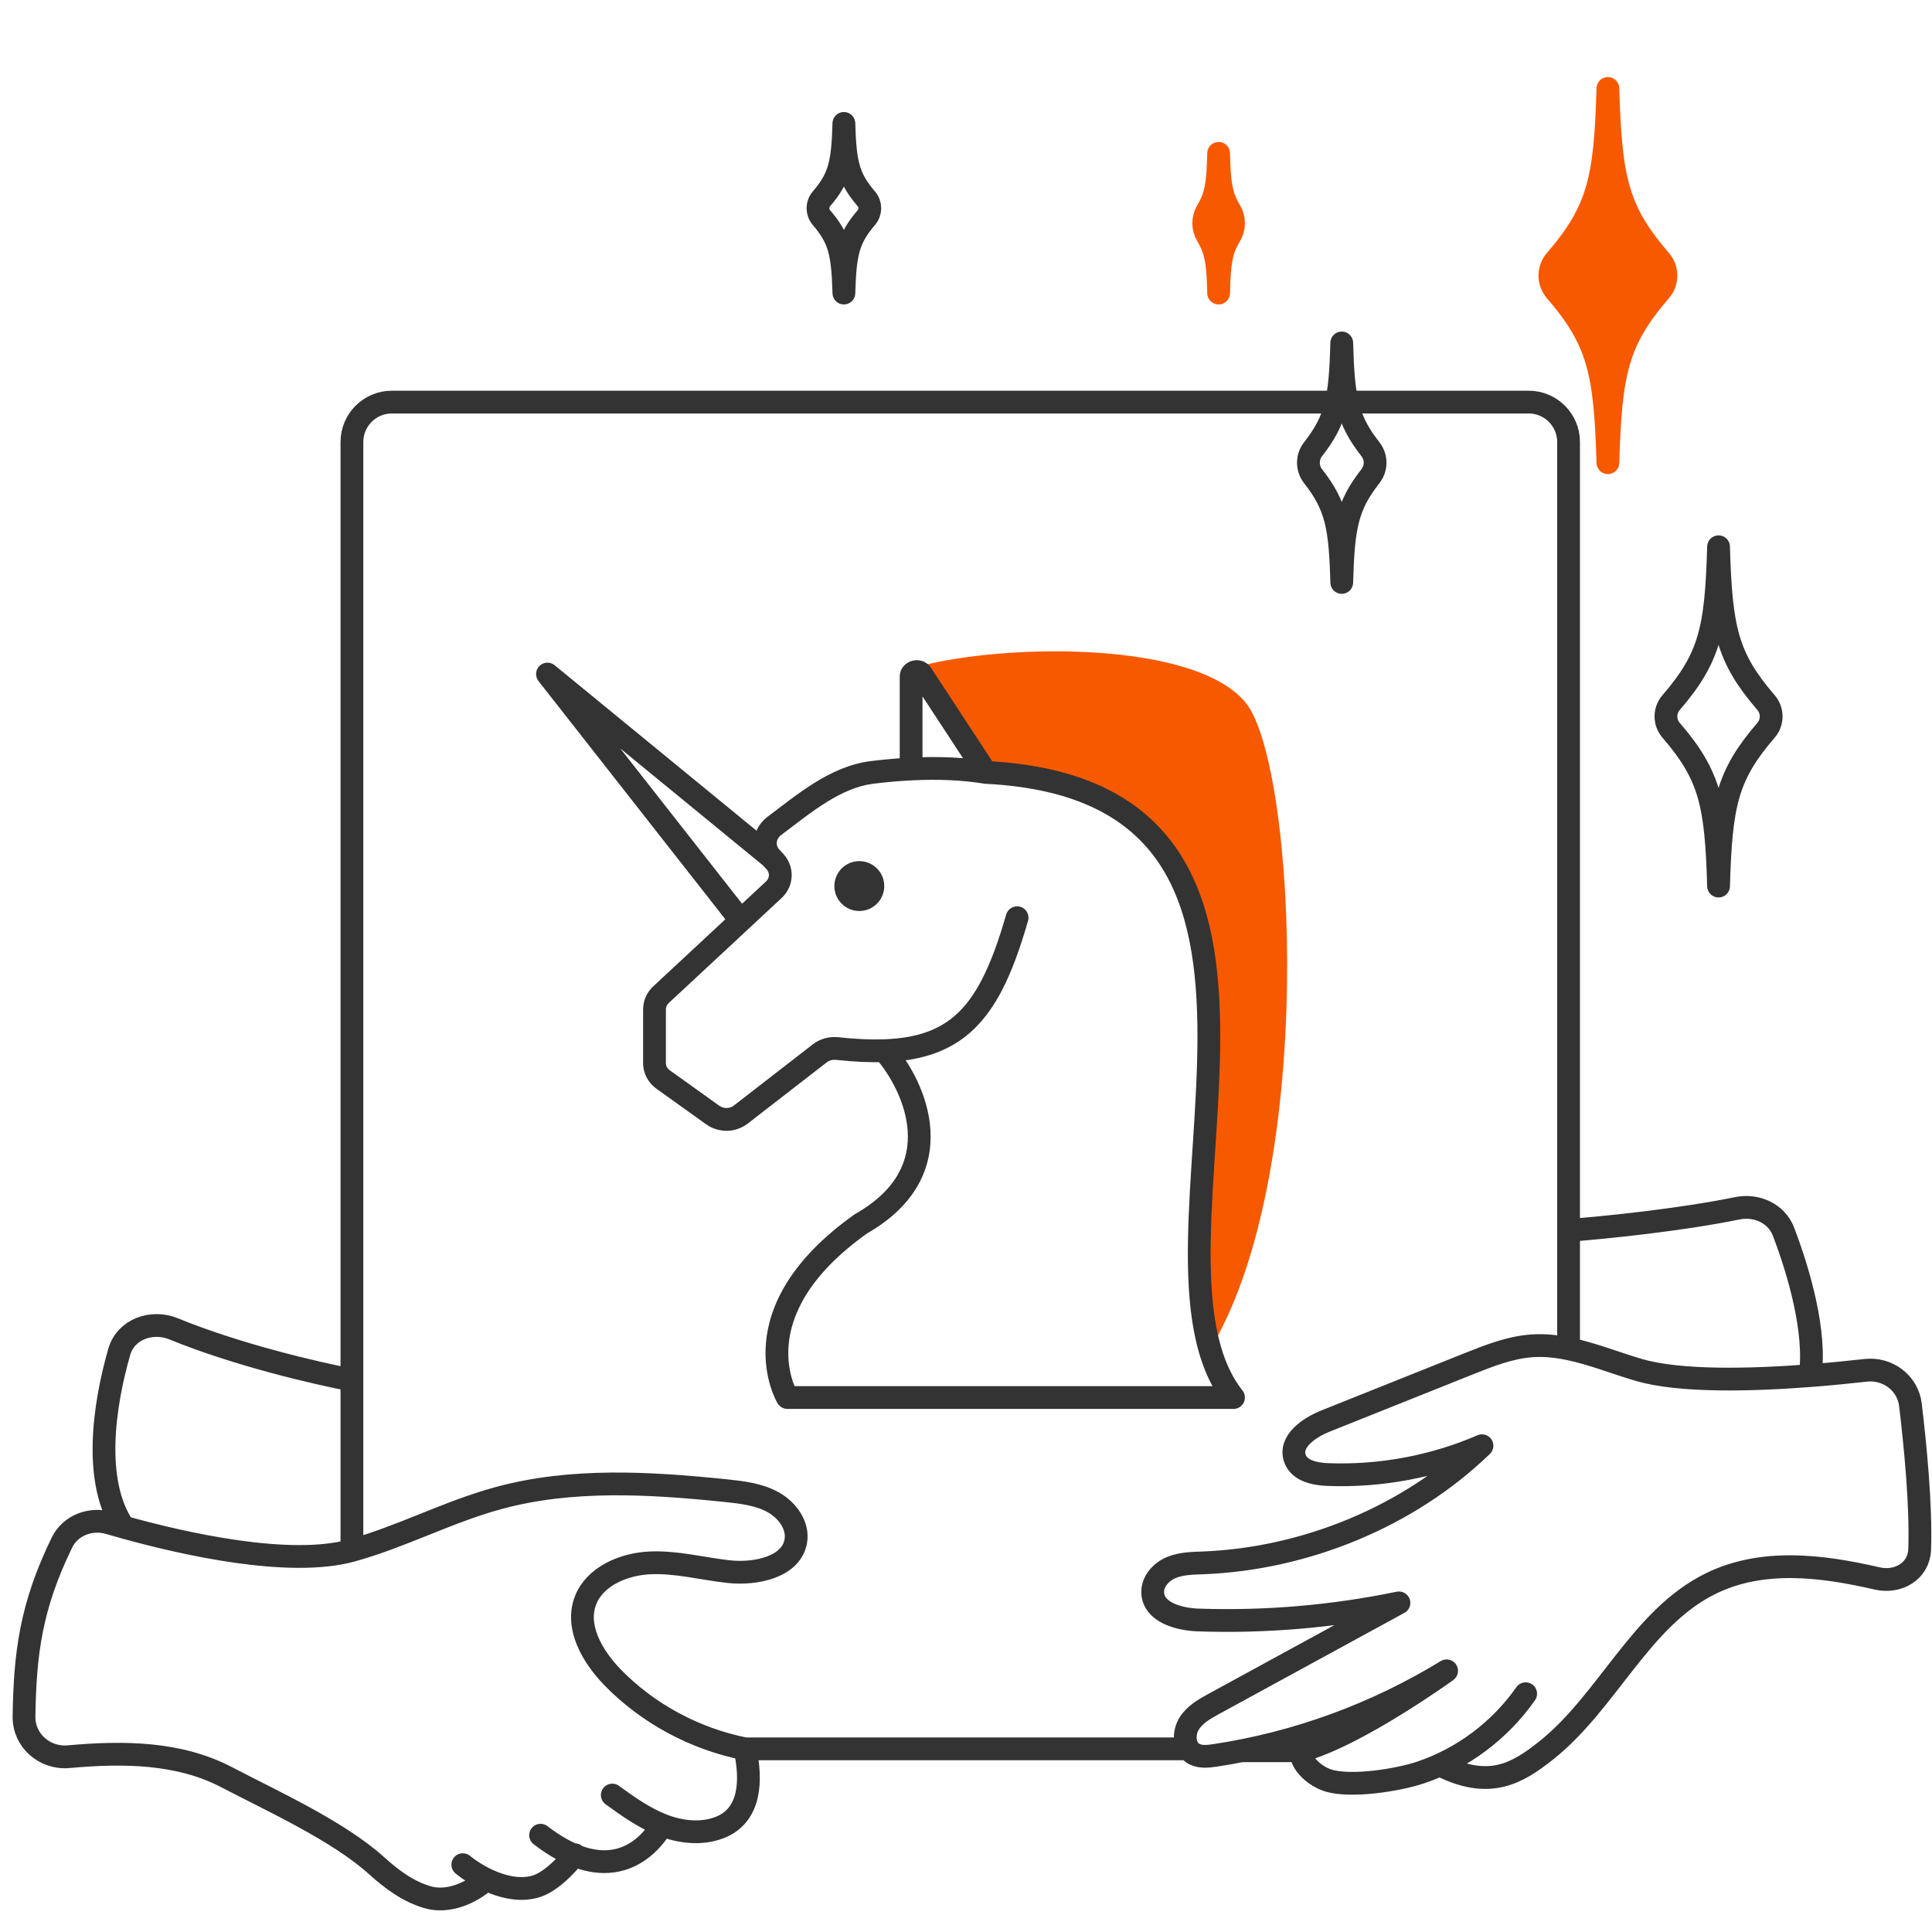 <svg width="121" height="121" viewBox="0 0 121 121" fill="none" xmlns="http://www.w3.org/2000/svg">
<path d="M22.041 97.103C25.177 96.233 28.074 94.679 31.216 93.825C35.801 92.575 40.681 92.869 45.427 93.355C46.458 93.462 47.522 93.585 48.419 94.081C49.316 94.578 50.012 95.55 49.84 96.527C49.55 98.15 47.327 98.62 45.617 98.428C43.968 98.246 42.341 97.803 40.687 97.883C39.032 97.963 37.255 98.737 36.675 100.222C36.024 101.888 37.088 103.725 38.347 105.033C40.547 107.302 43.494 108.899 46.659 109.529M22.041 97.103V86.433M22.041 97.103C18.122 98.188 11.526 96.696 7.745 95.644M46.659 109.529C47.087 111.494 47.021 113.693 45.082 114.452C43.94 114.9 42.62 114.751 41.478 114.302M46.659 109.529H74.052M41.478 114.302C40.336 113.854 39.333 113.138 38.347 112.423M41.478 114.302C40.18 116.427 37.673 117.875 33.857 114.938M30.43 117.725C29.506 118.579 28.046 119.183 26.809 118.83C25.578 118.483 24.525 117.698 23.589 116.849C21.183 114.676 17.099 112.823 14.197 111.307C11.22 109.748 7.736 109.708 4.302 110.021C2.807 110.158 1.482 109.011 1.504 107.51C1.563 103.581 1.922 100.625 3.879 96.61C4.407 95.525 5.679 95.046 6.837 95.385C7.116 95.467 7.42 95.554 7.745 95.644M28.985 116.783C29.732 117.402 31.814 118.704 33.604 118.133C34.775 117.76 36.001 116.16 36.001 116.16M77.773 109.649H81.494M81.494 109.649C84.978 108.713 90.6 104.643 90.6 104.643C86.168 107.356 81.205 109.169 76.09 109.94C75.611 110.013 75.076 110.064 74.679 109.78C74.128 109.391 74.118 108.516 74.48 107.941C74.842 107.367 75.458 107.02 76.049 106.699C79.906 104.597 83.758 102.489 87.615 100.387C83.483 101.241 79.259 101.604 75.045 101.459C73.823 101.417 72.233 100.977 72.192 99.735C72.172 99.041 72.722 98.44 73.354 98.176C73.986 97.912 74.689 97.907 75.366 97.881C81.73 97.627 88.206 95.007 92.816 90.544C89.785 91.854 86.463 92.475 83.172 92.351C82.356 92.32 81.378 92.123 81.103 91.347C80.721 90.28 81.985 89.41 83.024 88.996C86.01 87.8 89 86.604 91.986 85.413L92.005 85.405C93.278 84.9 94.571 84.387 95.934 84.289C96.713 84.235 97.479 84.316 98.239 84.472M81.494 109.649C81.413 110.462 82.402 111.262 83.172 111.505C84.593 111.956 87.548 111.488 88.965 111.012C91.599 110.132 93.942 108.376 95.552 106.078M90.176 110.536C93.277 112.124 95.033 111.048 96.785 109.671C100.673 106.611 102.731 101.335 107.158 99.17C110.359 97.607 114.03 98.04 117.562 98.856C118.883 99.162 120.181 98.394 120.228 97.038C120.325 94.279 119.946 90.455 119.649 87.982C119.485 86.613 118.219 85.668 116.849 85.822C115.873 85.932 114.673 86.054 113.37 86.154M98.239 84.472C99.719 84.777 101.172 85.368 102.634 85.796C105.215 86.556 109.699 86.437 113.37 86.154M98.239 84.472V77.058M22.041 86.433V27.683C22.041 26.302 23.16 25.183 24.541 25.183H39.054H92.745H95.739C97.119 25.183 98.239 26.302 98.239 27.683V77.058M22.041 86.433C19.828 86.009 14.905 84.874 10.874 83.225C9.505 82.665 7.877 83.246 7.468 84.668C6.489 88.076 5.821 92.826 7.745 95.644M98.239 77.058C100.511 76.886 105.256 76.401 108.812 75.674C110.009 75.43 111.258 75.99 111.696 77.131C112.684 79.712 113.755 83.452 113.37 86.154" stroke="#333333" stroke-width="1.426" stroke-miterlimit="10" stroke-linecap="round" stroke-linejoin="round"/>
<path d="M74.717 56.927C77.581 63.112 74.131 79.194 75.693 84.663C82.54 73.607 81.162 47.943 78.037 44.036C74.912 40.13 63.095 40.306 57.725 41.693L61.566 48.138C69.378 49.179 71.852 50.742 74.717 56.927Z" fill="#F75900"/>
<path d="M48.534 53.961L49.058 53.478L49.058 53.478L48.534 53.961ZM48.461 55.726L48.947 56.248L48.947 56.248L48.461 55.726ZM41.4 62.294L41.886 62.816H41.886L41.4 62.294ZM41.536 67.614L41.121 68.194H41.121L41.536 67.614ZM44.646 69.839L45.061 69.259L44.646 69.839ZM46.393 69.807L46.829 70.37L46.393 69.807ZM51.349 65.965L51.786 66.529L51.786 66.529L51.349 65.965ZM62.116 61.699L62.749 62.029L62.116 61.699ZM64.386 57.672C64.495 57.294 64.277 56.899 63.899 56.79C63.52 56.681 63.125 56.899 63.016 57.278L64.386 57.672ZM53.918 76.647L53.566 76.028C53.545 76.04 53.525 76.052 53.506 76.066L53.918 76.647ZM49.315 87.528L48.706 87.897C48.835 88.11 49.066 88.24 49.315 88.24V87.528ZM77.256 87.528V88.24C77.529 88.24 77.778 88.084 77.897 87.838C78.016 87.592 77.984 87.3 77.815 87.085L77.256 87.528ZM61.748 48.376L61.634 49.08L61.673 49.086L61.713 49.088L61.748 48.376ZM54.617 48.376L54.53 47.668L54.617 48.376ZM57.711 42.215L57.114 42.606L57.114 42.606L57.711 42.215ZM48.487 51.735L48.916 52.304L48.916 52.304L48.487 51.735ZM52.433 65.671L52.357 66.379L52.357 66.379L52.433 65.671ZM58.461 65.239L58.202 64.575L58.461 65.239ZM34.287 42.215L34.739 41.664C34.458 41.433 34.048 41.451 33.788 41.706C33.529 41.96 33.502 42.369 33.726 42.655L34.287 42.215ZM55.381 65.804L55.356 65.092L55.381 65.804ZM47.748 54.16L48.01 54.444L49.058 53.478L48.796 53.194L47.748 54.16ZM40.278 63.213V66.584H41.704V63.213H40.278ZM41.121 68.194L44.231 70.418L45.061 69.259L41.951 67.034L41.121 68.194ZM46.829 70.37L51.786 66.529L50.912 65.402L45.956 69.243L46.829 70.37ZM62.749 62.029C63.375 60.827 63.896 59.376 64.386 57.672L63.016 57.278C62.538 58.94 62.047 60.289 61.484 61.37L62.749 62.029ZM53.506 76.066C49.454 78.944 48.163 81.84 47.97 84.112C47.875 85.232 48.05 86.164 48.252 86.819C48.353 87.147 48.461 87.407 48.546 87.59C48.589 87.681 48.626 87.753 48.653 87.805C48.667 87.83 48.679 87.851 48.688 87.867C48.692 87.874 48.696 87.881 48.699 87.886C48.7 87.888 48.702 87.891 48.703 87.892C48.703 87.894 48.704 87.894 48.705 87.895C48.705 87.895 48.705 87.896 48.705 87.896C48.705 87.897 48.706 87.897 49.315 87.528C49.925 87.158 49.925 87.158 49.925 87.159C49.925 87.159 49.925 87.159 49.926 87.159C49.926 87.16 49.926 87.16 49.926 87.16C49.927 87.161 49.927 87.161 49.927 87.161C49.927 87.161 49.926 87.16 49.925 87.158C49.922 87.153 49.916 87.143 49.908 87.128C49.893 87.099 49.868 87.052 49.838 86.987C49.777 86.856 49.694 86.658 49.615 86.4C49.456 85.884 49.314 85.138 49.391 84.233C49.542 82.456 50.553 79.912 54.331 77.229L53.506 76.066ZM49.315 88.24H77.256V86.815H49.315V88.24ZM77.815 87.085C76.168 85.002 75.761 81.718 75.827 77.707C75.86 75.724 76.006 73.618 76.146 71.456C76.286 69.302 76.419 67.096 76.422 64.949C76.427 60.676 75.919 56.499 73.793 53.307C71.633 50.062 67.899 47.97 61.784 47.664L61.713 49.088C67.511 49.378 70.763 51.328 72.607 54.098C74.486 56.92 75.001 60.731 74.996 64.947C74.994 67.043 74.863 69.207 74.724 71.364C74.584 73.512 74.436 75.657 74.402 77.683C74.335 81.689 74.706 85.451 76.697 87.969L77.815 87.085ZM61.863 47.672C60.427 47.438 58.821 47.359 57.027 47.449L57.099 48.873C58.809 48.787 60.313 48.864 61.634 49.08L61.863 47.672ZM57.027 47.449C56.233 47.488 55.401 47.561 54.53 47.668L54.704 49.083C55.544 48.98 56.341 48.91 57.099 48.873L57.027 47.449ZM57.114 42.606L61.152 48.767L62.345 47.985L58.307 41.824L57.114 42.606ZM56.35 42.384V48.161H57.776V42.384H56.35ZM48.916 52.304C49.884 51.574 50.802 50.838 51.776 50.234C52.74 49.635 53.7 49.207 54.704 49.083L54.53 47.668C53.24 47.827 52.079 48.368 51.024 49.022C49.978 49.671 48.978 50.472 48.058 51.165L48.916 52.304ZM58.719 65.903C60.519 65.203 61.769 63.908 62.749 62.029L61.484 61.37C60.621 63.027 59.602 64.03 58.202 64.575L58.719 65.903ZM51.786 66.529C51.931 66.416 52.137 66.356 52.357 66.379L52.51 64.962C51.95 64.901 51.37 65.047 50.912 65.402L51.786 66.529ZM44.231 70.418C45.005 70.972 46.077 70.954 46.829 70.37L45.956 69.243C45.703 69.439 45.324 69.447 45.061 69.259L44.231 70.418ZM40.278 66.584C40.278 67.23 40.601 67.821 41.121 68.194L41.951 67.034C41.784 66.914 41.704 66.744 41.704 66.584H40.278ZM58.307 41.824C58.017 41.383 57.517 41.283 57.138 41.382C56.757 41.481 56.35 41.827 56.35 42.384H57.776C57.776 42.48 57.739 42.576 57.675 42.648C57.618 42.714 57.552 42.747 57.498 42.761C57.397 42.787 57.22 42.767 57.114 42.606L58.307 41.824ZM40.915 61.772C40.514 62.144 40.278 62.661 40.278 63.213H41.704C41.704 63.074 41.762 62.93 41.886 62.816L40.915 61.772ZM48.01 54.444C48.217 54.669 48.207 54.989 47.976 55.204L48.947 56.248C49.748 55.503 49.802 54.285 49.058 53.478L48.01 54.444ZM48.796 53.194C48.572 52.95 48.587 52.551 48.916 52.304L48.058 51.165C47.112 51.878 46.905 53.246 47.748 54.16L48.796 53.194ZM48.724 53.126L34.739 41.664L33.835 42.766L47.82 54.228L48.724 53.126ZM47.976 55.204L45.907 57.128L46.878 58.172L48.947 56.248L47.976 55.204ZM45.907 57.128L40.915 61.772L41.886 62.816L46.878 58.172L45.907 57.128ZM33.726 42.655L45.832 58.09L46.954 57.21L34.848 41.775L33.726 42.655ZM52.357 66.379C53.472 66.499 54.484 66.548 55.406 66.516L55.356 65.092C54.519 65.121 53.577 65.077 52.51 64.962L52.357 66.379ZM55.406 66.516C56.656 66.473 57.752 66.28 58.719 65.903L58.202 64.575C57.421 64.879 56.492 65.052 55.356 65.092L55.406 66.516ZM54.271 77.267C55.818 76.386 56.862 75.348 57.498 74.218C58.136 73.086 58.34 71.904 58.273 70.777C58.141 68.552 56.953 66.526 55.919 65.337L54.843 66.272C55.749 67.315 56.742 69.053 56.85 70.862C56.903 71.752 56.742 72.655 56.256 73.519C55.769 74.384 54.931 75.251 53.566 76.028L54.271 77.267Z" fill="#333333"/>
<ellipse cx="53.818" cy="55.494" rx="1.562" ry="1.562" transform="rotate(90 53.818 55.494)" fill="#333333"/>
<path d="M75.604 13.204C76.175 12.253 76.278 11.464 76.322 9.604C76.365 11.464 76.468 12.253 77.04 13.204C77.327 13.681 77.327 14.276 77.04 14.753C76.468 15.704 76.365 16.493 76.322 18.354C76.278 16.493 76.175 15.704 75.604 14.753C75.317 14.276 75.317 13.681 75.604 13.204Z" fill="#F75900" stroke="#F75900" stroke-width="1.426" stroke-linecap="round" stroke-linejoin="round"/>
<path d="M97.422 16.307C100.117 13.181 100.537 11.231 100.702 5.541C100.867 11.231 101.287 13.181 103.982 16.307C104.454 16.853 104.454 17.666 103.982 18.213C101.287 21.339 100.867 23.288 100.702 28.979C100.537 23.288 100.117 21.339 97.422 18.213C96.951 17.666 96.951 16.853 97.422 16.307Z" fill="#F75900" stroke="#F75900" stroke-width="1.426" stroke-linecap="round" stroke-linejoin="round"/>
<path d="M82.235 28.137C83.699 26.267 83.937 24.978 84.033 21.479C84.129 24.978 84.367 26.267 85.831 28.137C86.218 28.631 86.218 29.326 85.831 29.82C84.367 31.69 84.129 32.979 84.033 36.478C83.937 32.979 83.699 31.69 82.235 29.82C81.849 29.326 81.849 28.631 82.235 28.137Z" stroke="#333333" stroke-width="1.426" stroke-miterlimit="10" stroke-linecap="round" stroke-linejoin="round"/>
<path d="M51.454 12.445C52.593 11.12 52.778 10.207 52.852 7.729C52.927 10.207 53.112 11.12 54.251 12.445C54.551 12.795 54.551 13.287 54.251 13.637C53.112 14.962 52.927 15.875 52.852 18.354C52.778 15.875 52.593 14.962 51.454 13.637C51.153 13.287 51.153 12.795 51.454 12.445Z" stroke="#333333" stroke-width="1.426" stroke-miterlimit="10" stroke-linecap="round" stroke-linejoin="round"/>
<path d="M104.658 44.005C107.102 41.171 107.483 39.403 107.632 34.244C107.782 39.403 108.163 41.171 110.607 44.005C111.034 44.501 111.034 45.238 110.607 45.733C108.163 48.567 107.782 50.335 107.632 55.494C107.483 50.335 107.102 48.567 104.658 45.733C104.231 45.238 104.231 44.501 104.658 44.005Z" stroke="#333333" stroke-width="1.426" stroke-miterlimit="10" stroke-linecap="round" stroke-linejoin="round"/>
</svg>

